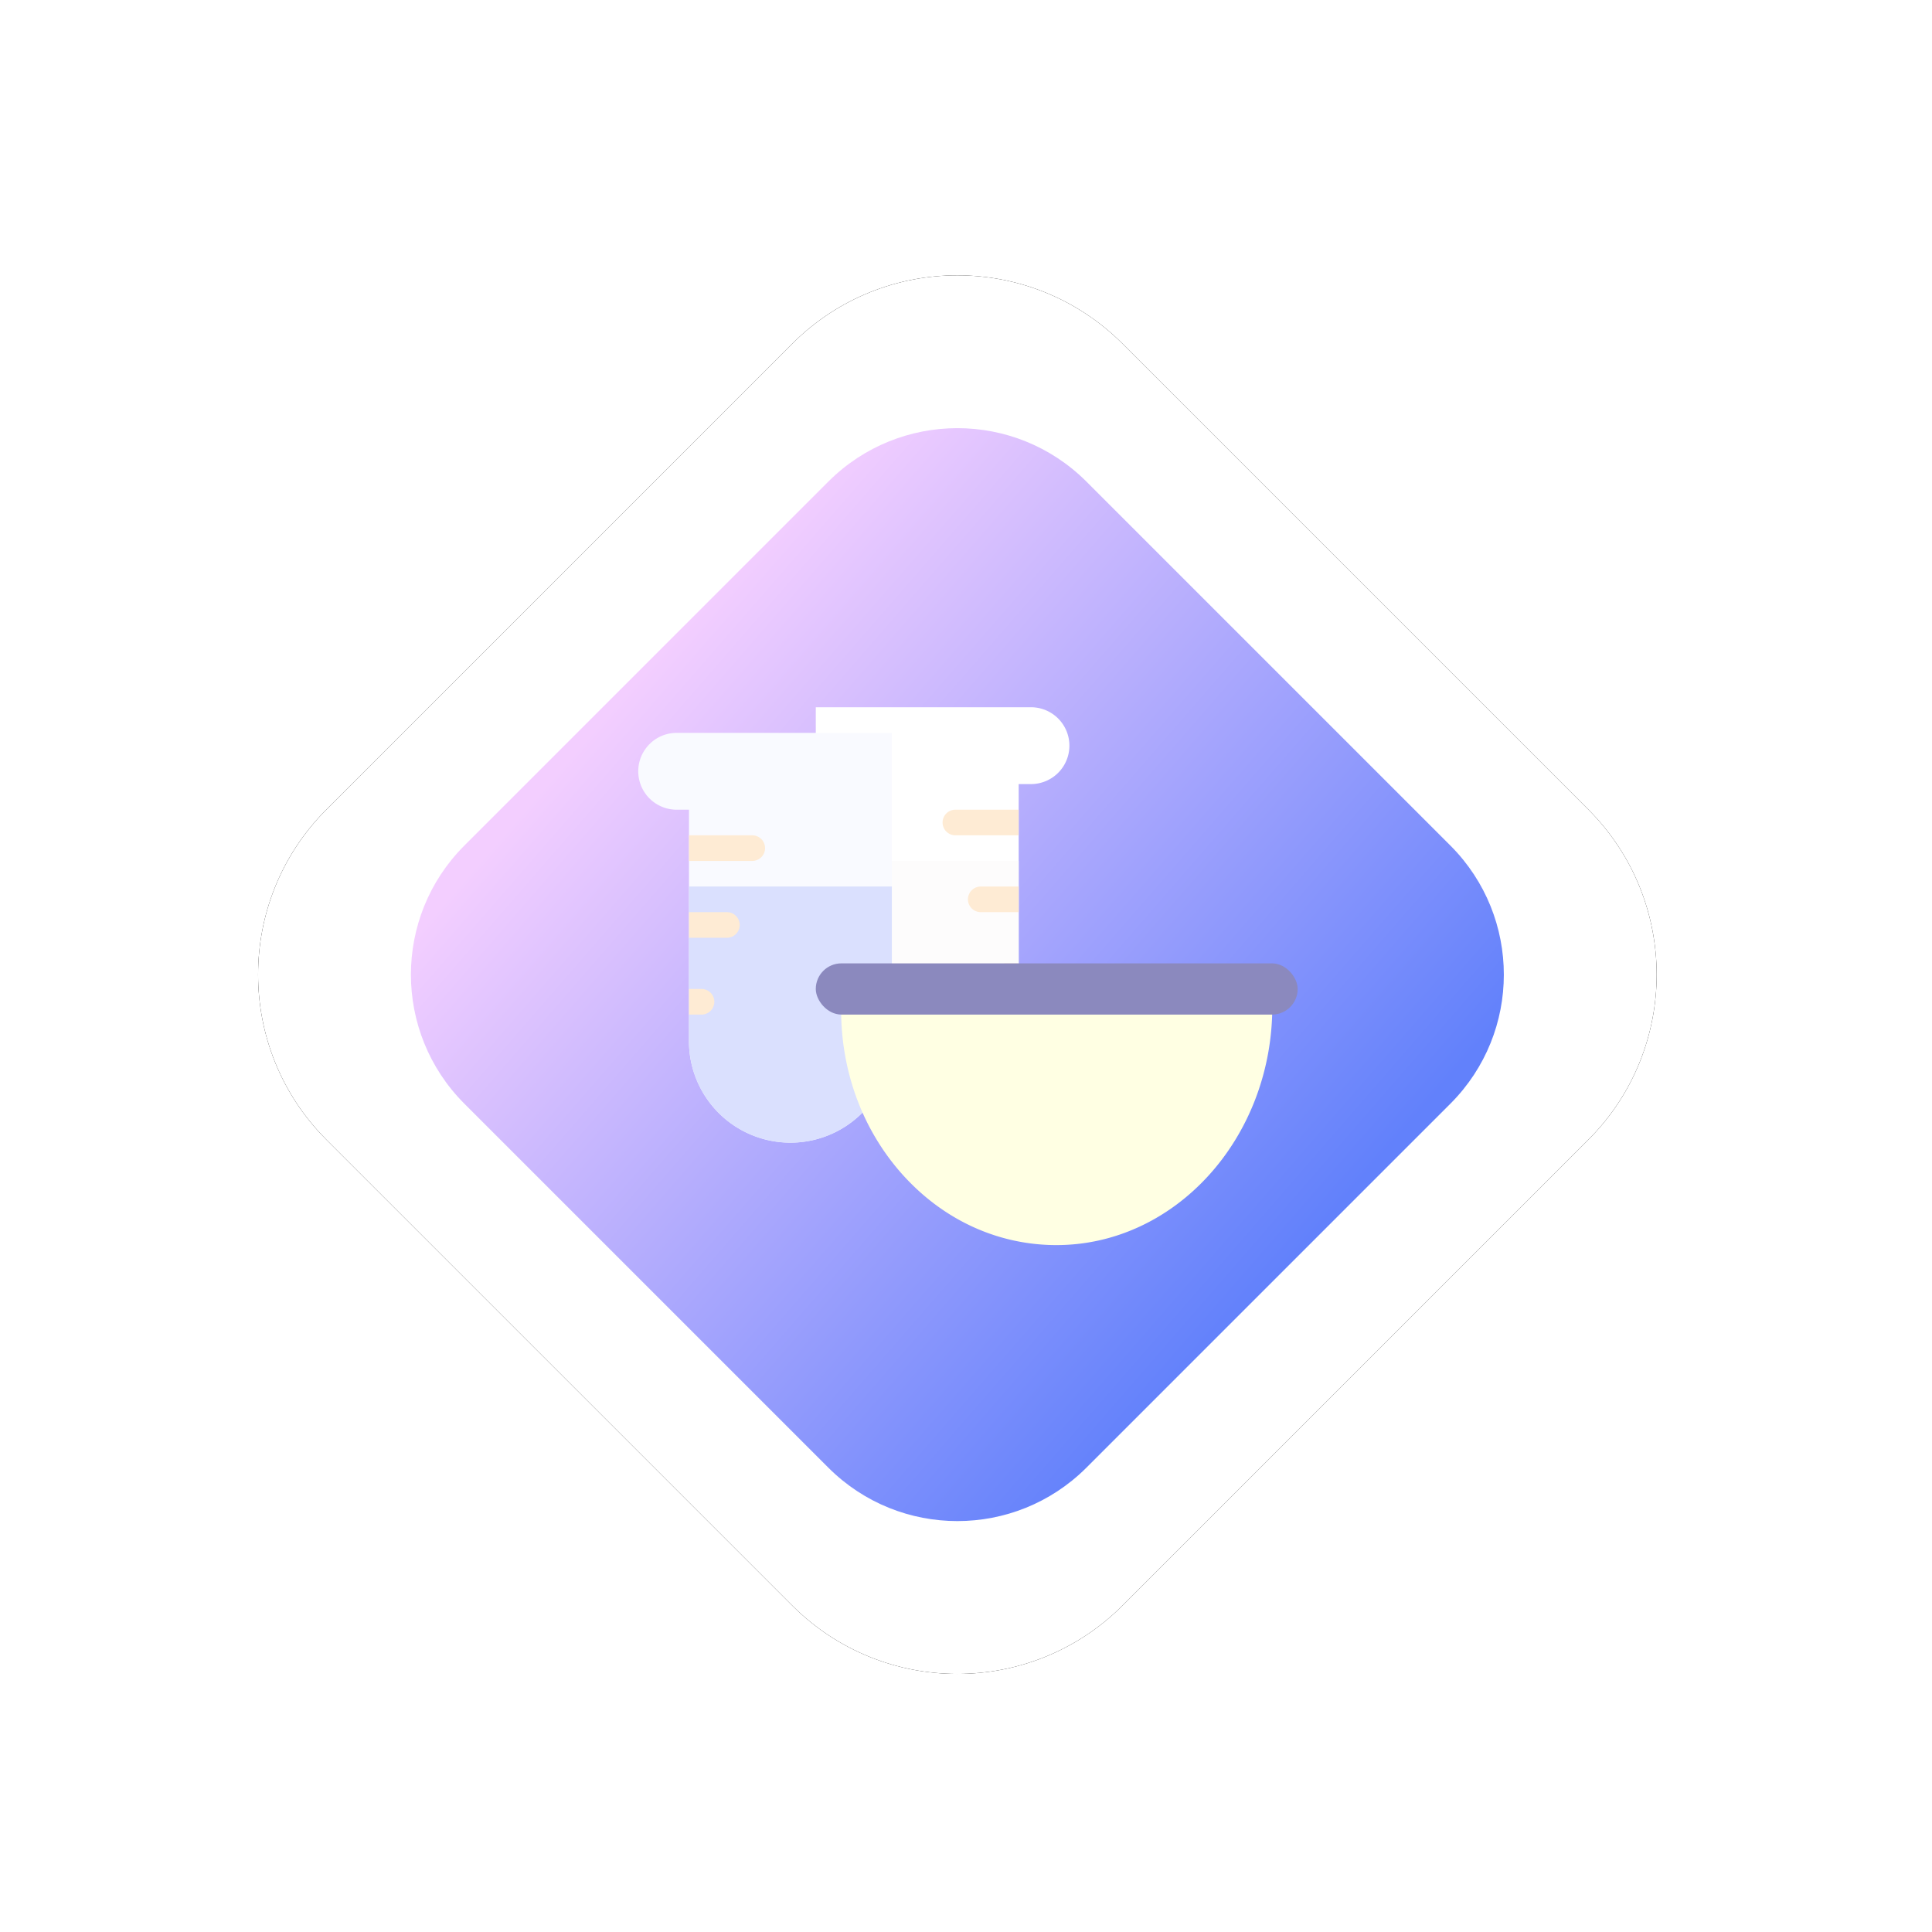 <svg xmlns="http://www.w3.org/2000/svg" xmlns:xlink="http://www.w3.org/1999/xlink" width="112" height="112" viewBox="0 0 112 112">
    <defs>
        <path id="b" d="M65.634 79.132H27.366c-7.444-.025-13.473-6.054-13.498-13.498V27.366c.025-7.444 6.054-13.473 13.498-13.498h38.268c7.444.025 13.473 6.054 13.498 13.498v38.268c-.025 7.444-6.054 13.473-13.498 13.498z"/>
        <filter id="a" width="173.5%" height="173.5%" x="-36.8%" y="-36.8%" filterUnits="objectBoundingBox">
            <feOffset in="SourceAlpha" result="shadowOffsetOuter1"/>
            <feGaussianBlur in="shadowOffsetOuter1" result="shadowBlurOuter1" stdDeviation="8"/>
            <feColorMatrix in="shadowBlurOuter1" values="0 0 0 0 0.714 0 0 0 0 0.753 0 0 0 0 0.816 0 0 0 0.32 0"/>
        </filter>
        <linearGradient id="c" x1="42.994%" x2="50%" y1="0%" y2="100%">
            <stop offset="0%" stop-color="#6281FB"/>
            <stop offset="100%" stop-color="#F3CEFF"/>
        </linearGradient>
    </defs>
    <g fill="none" fill-rule="evenodd">
        <g fill-rule="nonzero">
            <g transform="rotate(-45 63.071 40.636)">
                <use fill="#000" filter="url(#a)" xlink:href="#b"/>
                <use fill="#FFF" fill-rule="evenodd" xlink:href="#b"/>
            </g>
            <path fill="url(#c)" d="M61.452 72H31.548C25.73 71.98 21.019 67.27 21 61.452V31.548C21.02 25.73 25.73 21.019 31.548 21h29.904c5.818.02 10.529 4.73 10.548 10.548v29.904C71.98 67.27 67.27 71.981 61.452 72z" transform="rotate(135 48.929 53.364)"/>
        </g>
        <path fill="#FFF" d="M59.054 41h.713a2.227 2.227 0 1 1 0 4.454h-.713v13.42a5.881 5.881 0 0 1-11.762 0V41h11.762z"/>
        <path fill="#FDFCFC" d="M47.292 49.908h11.762v8.967a5.881 5.881 0 0 1-11.762 0v-8.967z"/>
        <path fill="#FEEBD4" d="M59.054 48.424h-3.669a.742.742 0 0 1 0-1.485h3.669v1.485zM59.054 52.878h-2.199a.742.742 0 0 1 0-1.485h2.199v1.485zM59.054 57.332h-.728a.742.742 0 1 1 0-1.485h.728v1.485z"/>
        <g>
            <path fill="#F9FAFF" d="M39.94 42.485h11.762V60.36a5.881 5.881 0 0 1-11.762 0V46.939h-.713a2.227 2.227 0 1 1 0-4.454h.713z"/>
            <path fill="#DAE0FE" d="M39.94 51.393h11.762v8.967a5.881 5.881 0 0 1-11.762 0v-8.967z"/>
            <path fill="#FEEBD4" d="M39.94 48.424h3.669a.742.742 0 0 1 0 1.485H39.94v-1.485zM39.94 52.878h2.199a.742.742 0 0 1 0 1.485H39.94v-1.485zM39.94 57.332h.728a.742.742 0 0 1 0 1.485h-.728v-1.485z"/>
        </g>
        <g transform="translate(47.292 55.847)">
            <path fill="#FFFFE3" d="M25.328 1.485H2.607c-.625 0-1.134.497-1.136 1.116-.028 3.621 1.231 7.04 3.546 9.63 2.348 2.62 5.49 4.076 8.85 4.101h.082c6.85 0 12.458-6.132 12.515-13.716a1.132 1.132 0 0 0-1.136-1.131z"/>
            <rect width="27.935" height="2.969" fill="#8B89BE" rx="1.485"/>
        </g>
    </g>
</svg>
